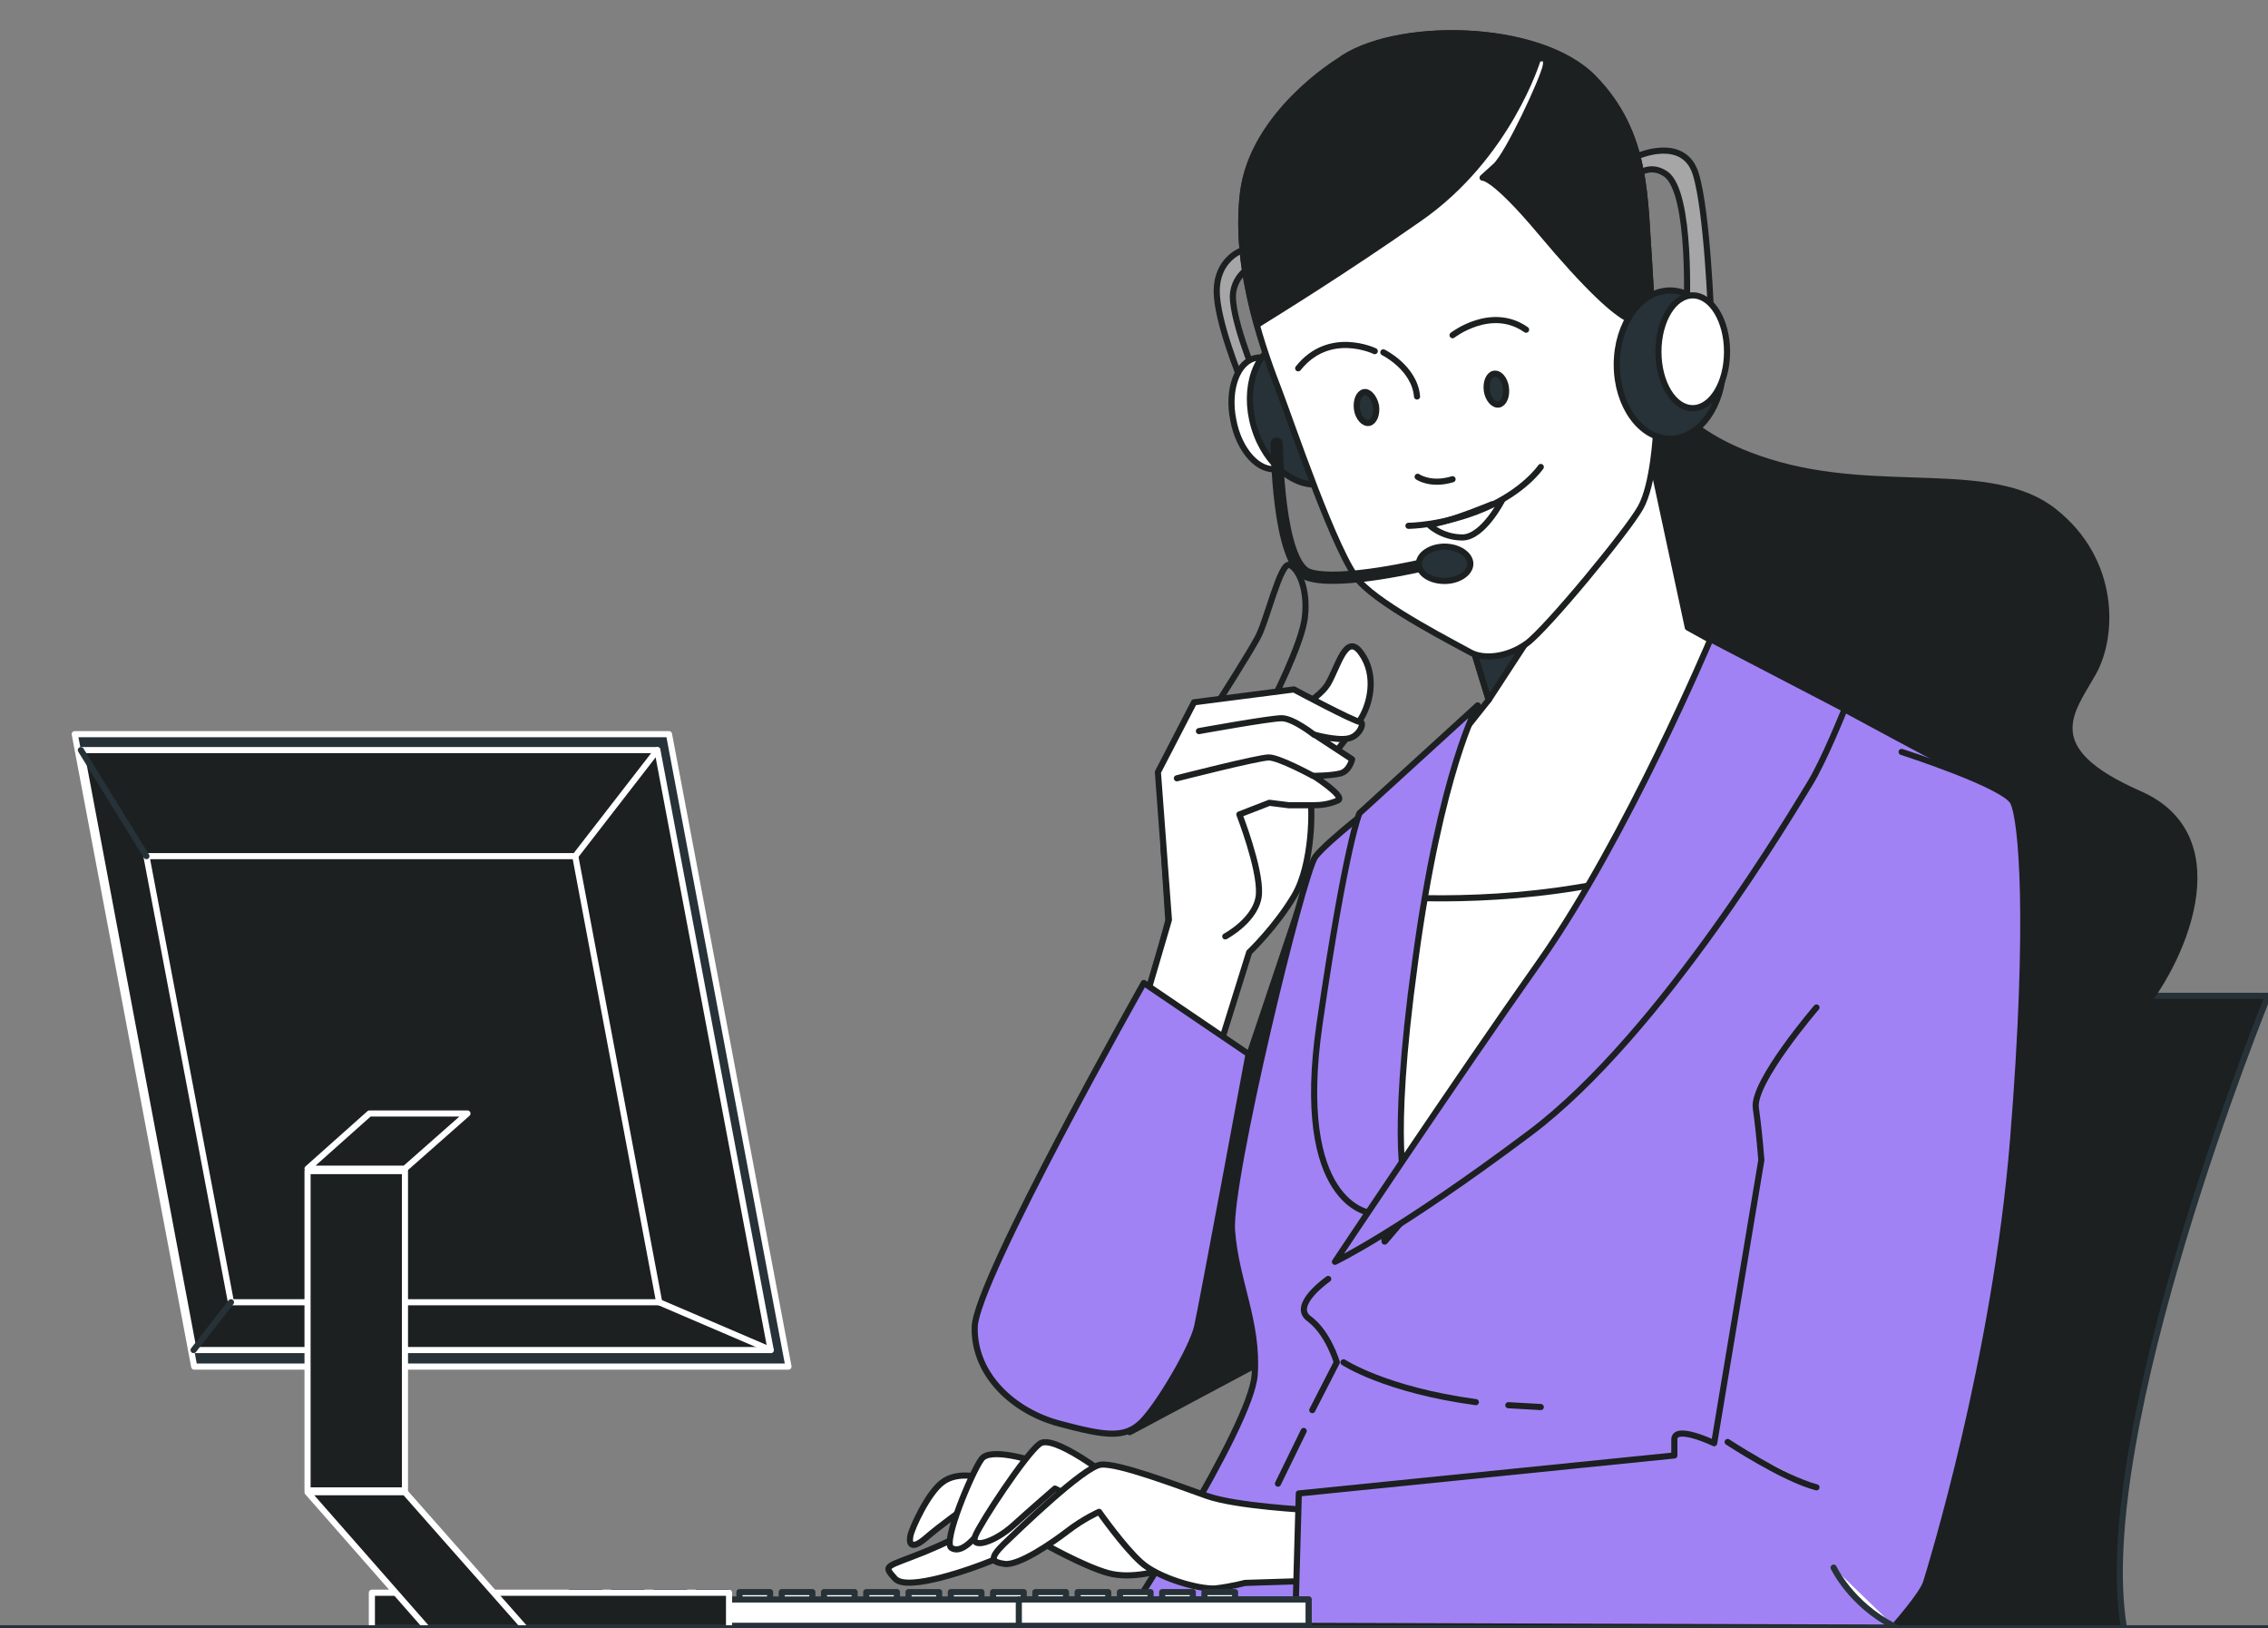<?xml version="1.0" encoding="utf-8"?>
<!-- Generator: Adobe Illustrator 23.0.0, SVG Export Plug-In . SVG Version: 6.00 Build 0)  -->
<svg version="1.1" xmlns="http://www.w3.org/2000/svg" xmlns:xlink="http://www.w3.org/1999/xlink" x="0px" y="0px" width="370.2px"
	 height="265.7px" viewBox="0 0 370.2 265.7" style="enable-background:new 0 0 370.2 265.7;" xml:space="preserve">
<rect x="0" y="0" width="370.2" height="265.7" fill="#808080" stroke="none"/>
<style type="text/css">
	.st0{fill:#1C2021;stroke:#263238;stroke-linecap:round;stroke-linejoin:round;stroke-miterlimit:10;}
	.st1{fill:#1C2021;stroke:#1C2021;stroke-linecap:round;stroke-linejoin:round;stroke-miterlimit:10;}
	.st2{fill:#A6A6A6;stroke:#1C2021;stroke-linecap:round;stroke-linejoin:round;stroke-miterlimit:10;}
	.st3{fill:#A182F4;stroke:#1C2021;stroke-linecap:round;stroke-linejoin:round;stroke-miterlimit:10;}
	.st4{fill:none;stroke:#1C2021;stroke-linecap:round;stroke-linejoin:round;stroke-miterlimit:10;}
	.st5{fill:#FFFFFF;stroke:#1C2021;stroke-linecap:round;stroke-linejoin:round;stroke-miterlimit:10;}
	.st6{fill:#263238;stroke:#1C2021;stroke-linecap:round;stroke-linejoin:round;stroke-miterlimit:10;}
	.st7{fill:none;stroke:#1C2021;stroke-width:2;stroke-linecap:round;stroke-linejoin:round;stroke-miterlimit:10;}
	.st8{fill:#FFFFFF;stroke:#263238;stroke-linecap:round;stroke-linejoin:round;stroke-miterlimit:10;}
	.st9{fill:#263238;stroke:#FFFFFF;stroke-linecap:round;stroke-linejoin:round;stroke-miterlimit:10;}
	.st10{fill:#1C2021;stroke:#FFFFFF;stroke-linecap:round;stroke-linejoin:round;stroke-miterlimit:10;}
	.st11{fill:none;stroke:#263238;stroke-linecap:round;stroke-linejoin:round;stroke-miterlimit:10;}
</style>
<g id="Background_Simple">
</g>
<g id="Plant">
</g>
<g id="Window">
</g>
<g id="Clock">
</g>
<g id="Speech_Bubble">
</g>
<g id="Character">
	<path class="st0" d="M316.6,162.5h53.6c0,0-29,71.3-23.5,103.2h-54.3C292.4,265.7,302.5,184.2,316.6,162.5z"/>
	<g>
		<path class="st1" d="M270.3,60.1c0,0,0.5,9.7,18.5,15.3c18,5.6,36.2,0,46.4,8c10.2,8,9.9,20.4,6.4,26.5
			c-3.5,6.2-9.1,12.3,7.5,19.6c16.6,7.2,6.7,28.4-0.3,36.2c-7,7.8-19,11.5-32.4,8.8c-13.4-2.7-29.2-35.1-46.4-52.3
			c-17.2-17.2-19.3-48.8-8.3-57.9C272.6,55.3,270.3,60.1,270.3,60.1z"/>
		<path class="st2" d="M267.5,25.4c0,0,7.4-3.2,9.3,3s2.5,23.3,2.5,23.3l-4-0.9c0,0,0.9-19.4-3.4-22.4c-4.4-3-7.8,3.8-7.8,3.8
			L267.5,25.4z"/>
		<path class="st1" d="M184.4,233.7l25.3-13.5c0,0-1.8-26.5-1.5-27.5c0.3-1,6.6-52.9,6.6-52.9l-17.3,51.4L184.4,233.7z"/>
		<path class="st3" d="M296.2,113.1c0,0,25,13.6,28.4,15c3.4,1.4,1.4,18.7,1.4,30.1s-17,107.2-17,107.2H183c0,0,21.3-32.6,21.8-41.1
			c0.6-8.5-3.1-15.3-3.7-23.5c-0.6-8.2,11.6-58.4,13.6-61c2-2.6,10.5-9.1,10.5-9.1l30.1-26.4l13.9-3.1L296.2,113.1z"/>
		<g>
			<line class="st4" x1="212.8" y1="233.5" x2="208.6" y2="242.1"/>
			<path class="st4" d="M216.8,208.7c0,0-6.2,4.3-3.1,6.5c3.1,2.3,4.5,7.1,4.5,7.1l-4,7.8"/>
			<path class="st4" d="M246.2,229.3c1.7,0.1,3.5,0.2,5.3,0.3"/>
			<path class="st4" d="M219.3,222.3c0,0,6.8,4.5,21.6,6.5"/>
		</g>
		<path class="st2" d="M202.4,41c0,0-3.8,1.5-3.8,6.5s4,14.6,4,14.6l2.3-0.8c0,0-4.2-10.1-3.6-13.7c0.6-3.6,4-4.6,4-4.6l-0.8-2.5
			L202.4,41z"/>
		<path class="st5" d="M212.2,66.4c1,5-0.7,9.5-3.7,10.1c-3,0.6-6.3-3-7.2-8c-1-5,0.7-9.5,3.7-10.1C208,57.8,211.2,61.4,212.2,66.4z
			"/>
		<path class="st6" d="M221.4,64.8c1.9,6.4-0.3,12.7-4.9,14c-4.6,1.4-9.9-2.7-11.8-9.1c-1.9-6.4,0.3-12.7,4.9-14
			C214.2,54.4,219.5,58.4,221.4,64.8z"/>
		<path class="st5" d="M238.5,99.6l4.5,14.6l-14.8,18.6l-2.5,14.4c0,0-2.5,41-1.1,47.3c1.4,6.3,1.4,8.1,1.4,8.1s30.5-35.4,45.6-57.1
			c15.1-21.7,18.6-35,18.6-35l-14.7-8.1l-7-32.6L238.5,99.6z"/>
		<polygon class="st6" points="261.8,85.4 243,114.2 237.8,97.3 		"/>
		<path class="st5" d="M225.9,146.3l-0.1,0.8c0,0-2.5,41-1.1,47.3c1.4,6.3,1.4,8.1,1.4,8.1s30.5-35.4,45.6-57.1
			c1.2-1.7,2.3-3.4,3.3-4.9C256.2,146.9,236.9,147,225.9,146.3z"/>
		<g>
			<path class="st5" d="M218.5,10.1c0,0-14,8.5-15.6,21.4s3.8,26.8,5.9,32.3c2.1,5.5,9.3,26.9,13.1,31.1s16.1,10.4,18.2,11.6
				c2.1,1.1,5.9,0.8,9.1-1.5c3.2-2.3,16.5-18.4,18.6-22.2c2.1-3.8,2.5-12.1,2.5-12.1s-0.4-16.7-1.1-27.5
				c-0.8-10.8-0.2-21.3-9.1-30.4C251.2,3.6,227.3,3.4,218.5,10.1z"/>
			<path class="st1" d="M269.2,43.1c-0.8-10.8-0.2-21.3-9.1-30.4c-8.9-9.1-32.8-9.3-41.6-2.7c0,0-14,8.5-15.6,21.4
				c-0.9,7.5,0.5,15.3,2.3,21.6c3.2-2,14.1-8.7,26.4-17.3C246.2,25.6,251,9.7,251,9.7s1.7-0.9,1.3,1.1c-0.4,2.1-6.1,14.4-8.2,16.3
				c-2.1,1.9-2.1,1.9-2.1,1.9s1.7-0.4,9.5,8.9c7.8,9.3,12.1,13.1,14.4,14.2c0.7,0.4,2.1,0.6,3.8,0.7
				C269.6,49.5,269.4,46.1,269.2,43.1z"/>
			<path class="st6" d="M245.8,63.2c0.2,1.4-0.3,2.6-1.1,2.8c-0.9,0.2-1.8-0.9-2-2.2c-0.2-1.4,0.3-2.6,1.1-2.8
				C244.7,60.8,245.6,61.8,245.8,63.2z"/>
			<path class="st6" d="M224.6,66.2c0.2,1.4-0.3,2.6-1.1,2.8c-0.9,0.2-1.8-0.9-2-2.2c-0.2-1.4,0.3-2.6,1.1-2.8
				C223.4,63.8,224.3,64.8,224.6,66.2z"/>
			<path class="st4" d="M237.1,54.7c0,0,6.3-4.9,12-0.9"/>
			<path class="st4" d="M224.4,57.3c0,0-7.4-3.6-12.5,2.8"/>
			<path class="st4" d="M225.8,57.5c0,0,5.1,2.5,5.5,7.2"/>
			<path class="st4" d="M231.4,77.8c0,0,2.1,1.5,5.7,0.4"/>
			<path class="st4" d="M229.9,85.8c0,0,5.7,0,12.3-2.8c6.6-2.8,9.3-6.8,9.3-6.8"/>
			<path class="st4" d="M233.2,85.6c0,0,2.1,2.1,5.5,2.1c3.4,0,6.5-6.1,6.5-6.1S236.4,85.4,233.2,85.6z"/>
		</g>
		<ellipse class="st6" cx="272.6" cy="59.5" rx="8.7" ry="12.1"/>
		<ellipse class="st5" cx="276.3" cy="57.4" rx="5.6" ry="9.2"/>
		<path class="st7" d="M208.4,72.4c0,0,0.1,19.7,5.2,21.4c5.1,1.7,19.2-1.7,19.2-1.7"/>
		<path class="st6" d="M240,92c0,1.5-1.9,2.8-4.2,2.8s-4.2-1.2-4.2-2.8c0-1.5,1.9-2.8,4.2-2.8S240,90.5,240,92z"/>
		<path class="st3" d="M241.2,115.1c0,0-6,10.5-10.2,41.7c-4.3,31.2-1.4,37.4-1.4,37.4l-6,3.7c0,0-12.5-1.4-8.2-30.9
			c4.3-29.5,6.5-34.3,6.5-34.3L241.2,115.1z"/>
		<path class="st3" d="M279.2,104.3c0,0-13.6,32.3-27.8,52.5c-14.2,20.1-33.5,49.1-33.5,49.1s10.2-4.8,31.8-21
			c21.6-16.2,43.4-53.3,45.7-57c2.3-3.7,5.7-12.2,5.7-12.2L279.2,104.3z"/>
		<g>
			<path class="st5" d="M161.4,248c0,0-4.1,2.6-10.4,5.2c-6.4,2.6-7,2.1-4.9,4.4c2,2.2,12.8-1.7,15.7-2.9c2.9-1.2,8.4-2.9,8.4-2.9
				s6.7,3.8,10.7,4.9s9-0.6,9-0.6s0.3-4.6-3.2-7.3s-11-8.7-13.6-8.4C170.4,240.7,161.4,248,161.4,248z"/>
			<path class="st5" d="M159.6,241c0,0-3.5-0.9-5.8,0.9c-2.3,1.7-4.9,7.3-5.2,8.7c-0.3,1.5,0.3,2.3,2.6,0.3c2.3-2,6.4-4.9,6.4-4.9
				l3.5-1.2L159.6,241z"/>
			<path class="st5" d="M168.6,238.4c0,0-7-2.3-8.4-0.3c-1.5,2-6.4,13.6-4.9,14.5c1.5,0.9,3.5-0.9,6.1-4.6c2.6-3.8,4.1-5.8,4.1-5.8
				l3.5-0.6L168.6,238.4z"/>
			<path class="st5" d="M181,241c0,0-9.1-7.1-11.3-5.4c-2.3,1.7-9.6,12.8-10.5,15c-0.9,2.3,3.1,1.1,6.2-1.7c3.1-2.8,6.8-6,6.8-6
				l7.1,3.7L181,241z"/>
			<path class="st5" d="M213.7,246.4c0,0-11.9-0.6-16.7-2.3c-4.8-1.7-14.5-5.4-17.3-5.1c-2.8,0.3-13.6,10.8-15.9,13
				c-2.3,2.3-2,2.9,0.2,3.2c2.3,0.3,7.7-3.4,10.3-5.4c2.6-2,5.1-3.1,5.1-3.1s4,5.7,6.8,8.2c2.8,2.6,9.6,4.5,12.2,4.3
				c2.6-0.3,4.8-0.9,4.8-0.9l9.6-0.3L213.7,246.4z"/>
		</g>
		<path class="st3" d="M296.5,164.4c0,0-10.5,12.2-9.9,16.4c0.6,4.3,0.9,8.5,0.9,8.5l-7.7,46.2c0,0-6.5-3.1-6.5-0.6
			c0,2.6,0,2.6,0,2.6l-61.3,6.2l-0.6,21.6l97.6,0.3c0,0,4.8-5.4,5.4-7.4c0.6-2,11.3-36.3,14.2-72.3s1.4-52.2,0-55
			c-1.4-2.8-18.2-8.2-18.2-8.2"/>
		<path class="st5" d="M282,235.3c0,0,9.1,6,14.5,7.4"/>
		<g>
			<path class="st5" d="M196.9,177.8l7-22.4c0,0,4.4-4.2,7.4-9.3c3-5.1,3-14.6,2.5-16.3c-0.4-1.7,6.1-9.3,8-12
				c1.9-2.7,3-7.6,0.4-11.2c-2.5-3.6-3.8,2.3-5.5,5.1c-1.7,2.7-7.6,5.5-7.6,5.5l-6.3,5.1c0,0-10.3,9.1-11,10.3
				c-0.6,1.3-1.9,5.3-1.9,5.3l0.8,12.3l-5.5,21.3L196.9,177.8z"/>
			<path class="st4" d="M198.7,114.8c0,0,5.1-8,6.5-10.6c1.5-2.5,3.8-12.7,5.3-12c1.5,0.6,3,4,2.5,8.4c-0.4,4.4-5.7,14.6-5.7,14.6
				L198.7,114.8z"/>
			<path class="st5" d="M186.4,165.1l4.4-15L189,126l5.9-11.4l16.3-2.1c0,0,9.9,5.3,10.8,5.3c0.8,0,0,2.3-1.9,2.7
				c-1.9,0.4-5.5-0.6-5.5-0.6l6.1,4c0,0-0.4,1.9-1.9,2.3c-1.5,0.4-4.4,0.4-4.4,0.4s5.3,3.4,4,4c-1.3,0.6-2.7,0.8-4,0.8
				c-1.3,0-4,0-4,0l-3.2-0.4l-4.9,1.9c0,0,3.4,8.7,3.2,12.9c-0.2,4.2-5.5,7-5.5,7"/>
			<path class="st4" d="M214.5,119.9c0,0-3.4-2.7-5.3-2.7c-1.9,0-13.5,2.1-13.5,2.1"/>
			<path class="st4" d="M214.3,126.6c0,0-5.5-3-7.2-3c-1.7,0-15,3.4-15,3.4"/>
		</g>
		<path class="st3" d="M186.7,160.4l17.1,11.6c0,0-7.6,41-8.4,44.5c-0.8,3.5-6.3,12.8-9,15.5c-2.8,2.8-6,2.3-13.5,0.3
			c-7.5-2-14-8-13.8-15.8C159.4,208.7,186.7,160.4,186.7,160.4z"/>
	</g>
</g>
<g id="Device_1_">
	<g>
		<rect x="93.1" y="259.8" class="st8" width="5" height="1.5"/>
		<rect x="100" y="259.8" class="st8" width="5" height="1.5"/>
		<rect x="106.9" y="259.8" class="st8" width="5" height="1.5"/>
		<rect x="113.8" y="259.8" class="st8" width="5" height="1.5"/>
		<rect x="120.7" y="259.8" class="st8" width="5" height="1.5"/>
		<rect x="127.6" y="259.8" class="st8" width="5" height="1.5"/>
		<rect x="134.5" y="259.8" class="st8" width="5" height="1.5"/>
		<rect x="141.4" y="259.8" class="st8" width="5" height="1.5"/>
		<rect x="148.3" y="259.8" class="st8" width="5" height="1.5"/>
		<rect x="155.2" y="259.8" class="st8" width="5" height="1.5"/>
		<rect x="162.1" y="259.8" class="st8" width="5" height="1.5"/>
		<rect x="169" y="259.8" class="st8" width="5" height="1.5"/>
		<rect x="175.9" y="259.8" class="st8" width="5" height="1.5"/>
		<rect x="182.8" y="259.8" class="st8" width="5" height="1.5"/>
		<rect x="189.7" y="259.8" class="st8" width="5" height="1.5"/>
		<rect x="196.6" y="259.8" class="st8" width="5" height="1.5"/>
		<rect x="90.2" y="261" class="st8" width="123.4" height="4.3"/>
		<rect x="166.3" y="261" class="st8" width="47.3" height="4.3"/>
	</g>
	<g>
		<g>
			<polygon class="st9" points="128.7,223 31.7,223 12.2,119.8 109.2,119.8 			"/>
			<polygon class="st10" points="125.8,220.3 31.6,220.3 13.2,122.4 107.3,122.4 			"/>
			<polygon class="st10" points="107.6,212.5 37.7,212.5 23.9,139.7 93.9,139.7 			"/>
			<line class="st11" x1="23.9" y1="139.7" x2="13.2" y2="122.4"/>
			<line class="st9" x1="93.9" y1="139.7" x2="107.3" y2="122.4"/>
			<line class="st9" x1="107.6" y1="212.5" x2="125.8" y2="220.3"/>
			<line class="st8" x1="37.7" y1="212.5" x2="31.6" y2="220.3"/>
		</g>
		<polygon class="st10" points="66.1,190.7 50.2,190.7 60.3,181.7 76.3,181.7 		"/>
		<rect x="60.7" y="259.9" class="st10" width="58.3" height="5.8"/>
		<polygon class="st10" points="85.7,265.7 69.7,265.7 50.2,243.5 66.1,243.5 		"/>
		<rect x="50.2" y="191.1" class="st10" width="15.9" height="52.1"/>
	</g>
</g>
<g id="Table">
	<path class="st8" d="M299.3,255.8c0,0,2.8,6,9.9,9.6"/>
	<line class="st11" x1="0" y1="265.7" x2="456.2" y2="265.7"/>
</g>
</svg>
